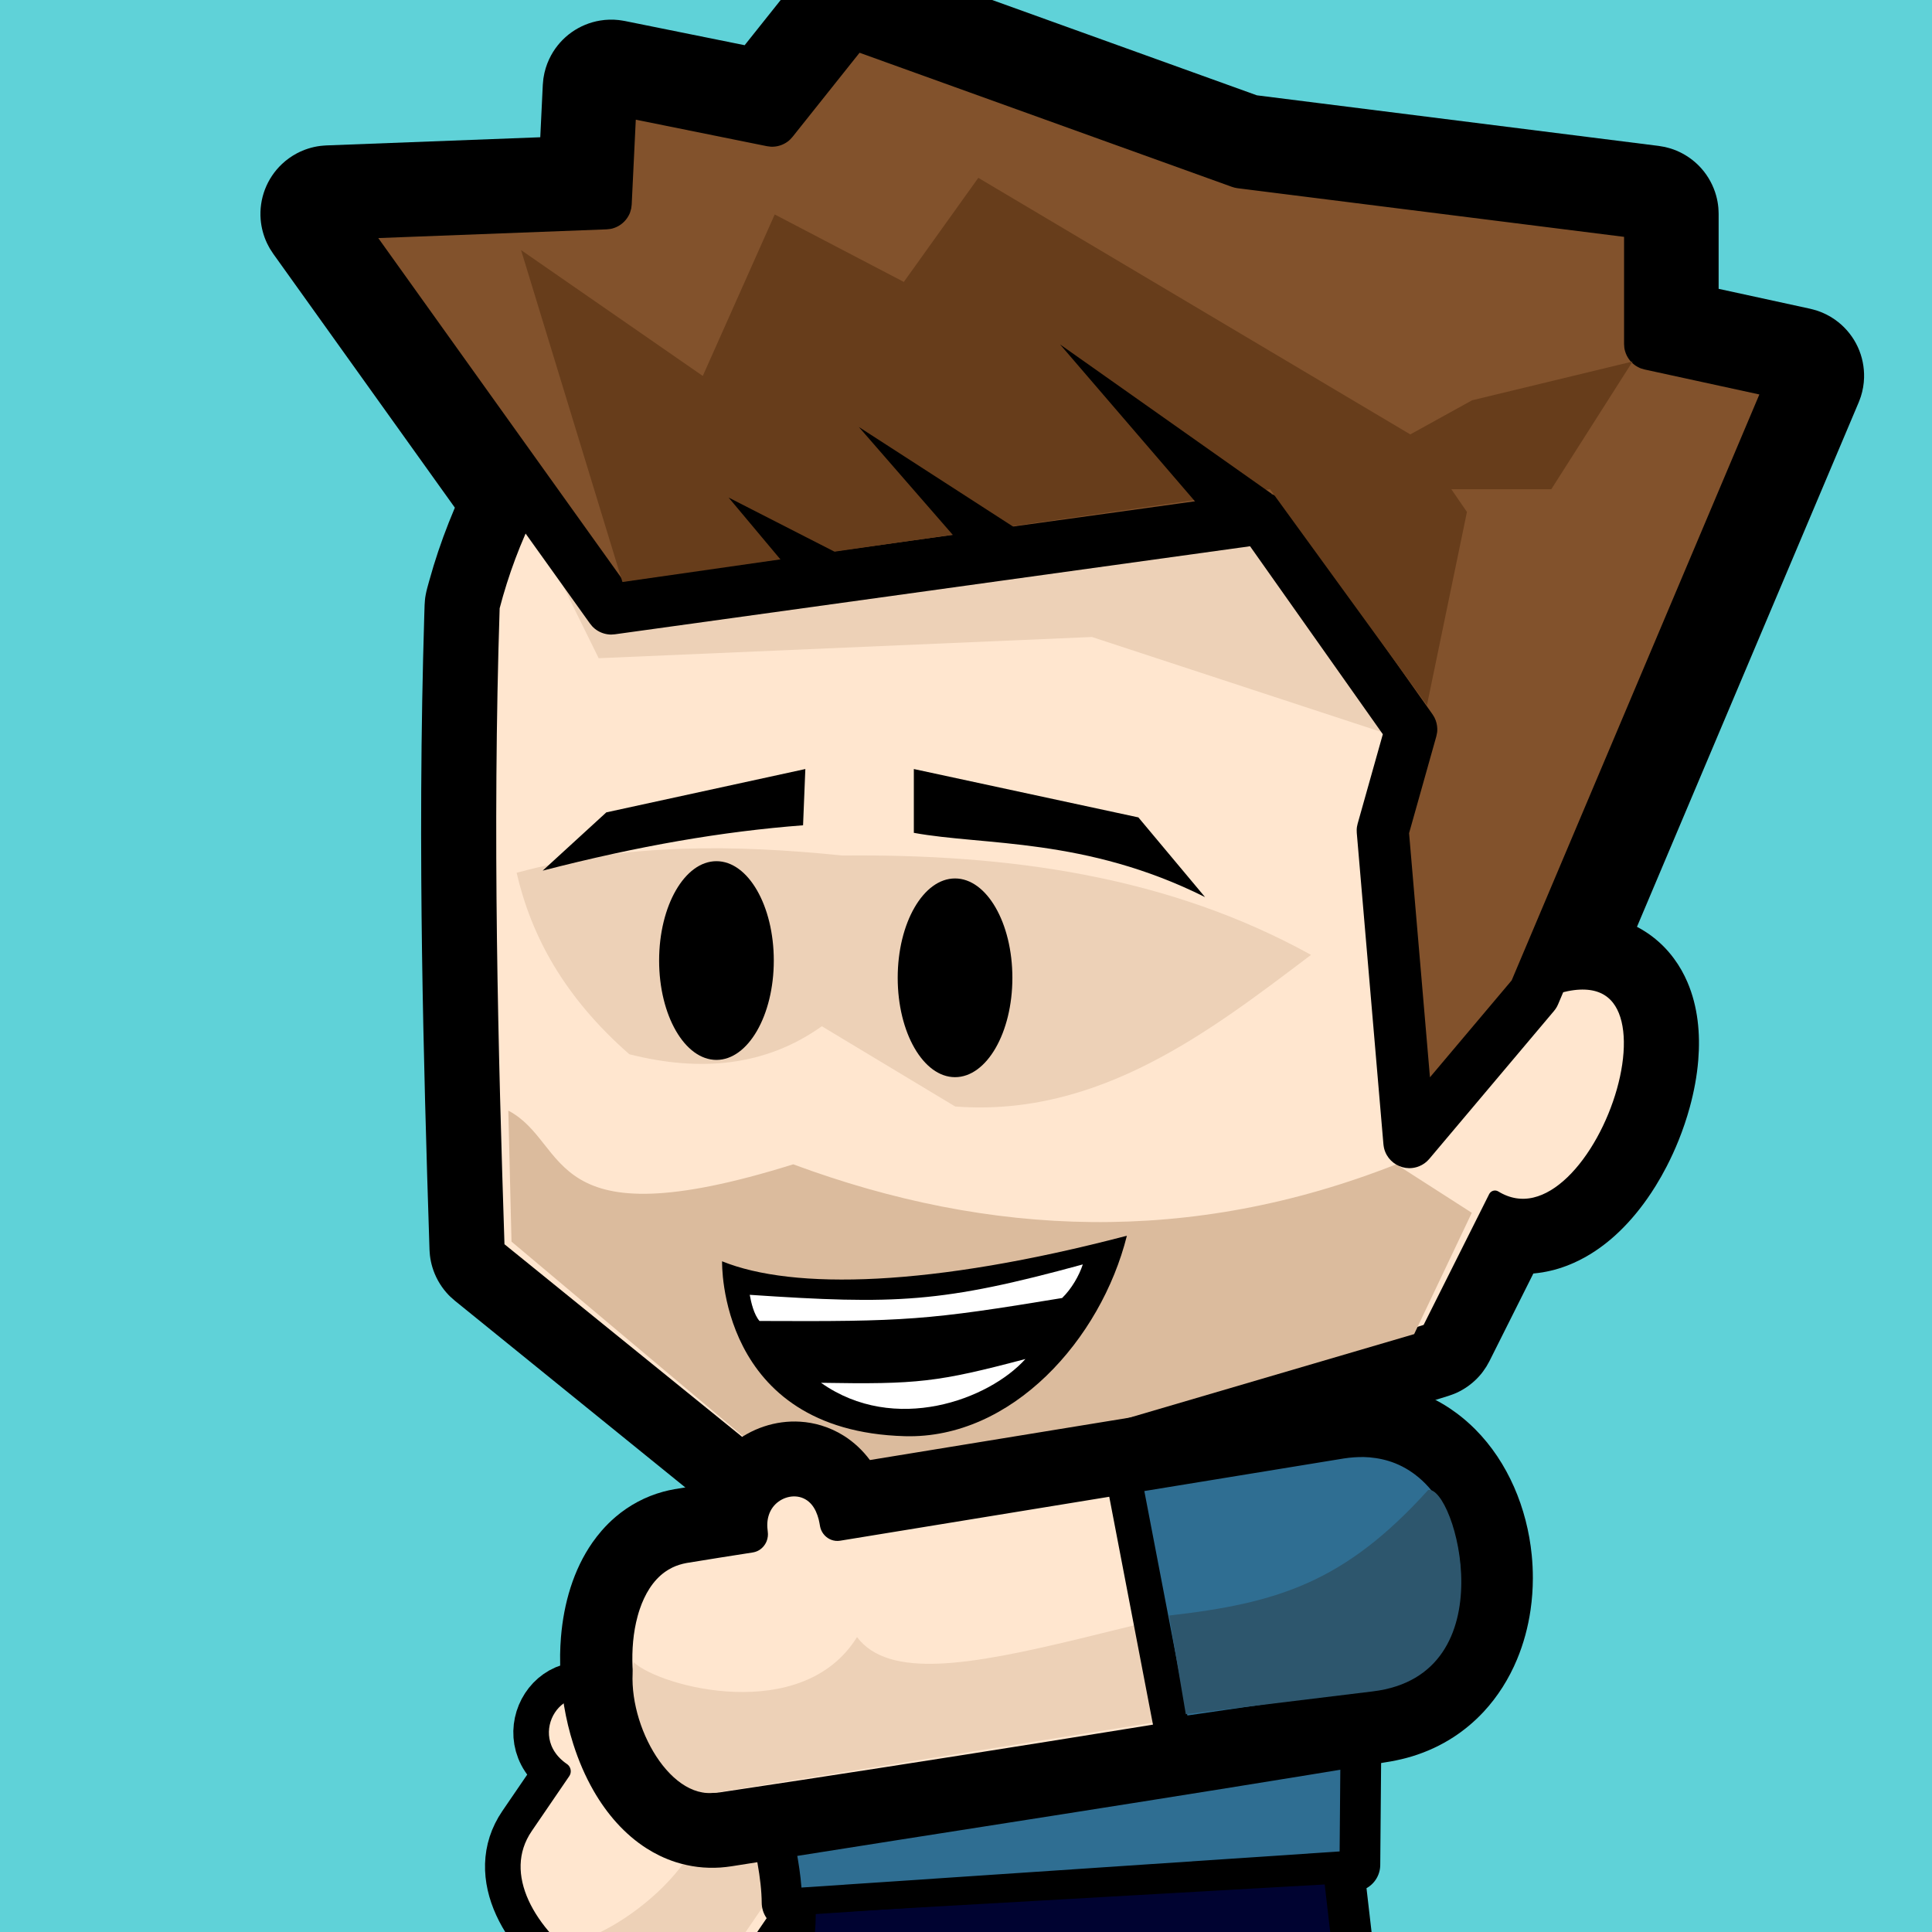 <?xml version="1.0" encoding="UTF-8" standalone="no"?>
<!DOCTYPE svg PUBLIC "-//W3C//DTD SVG 1.1//EN" "http://www.w3.org/Graphics/SVG/1.1/DTD/svg11.dtd">
<svg width="100%" height="100%" viewBox="0 0 300 300" version="1.1" xmlns="http://www.w3.org/2000/svg" xmlns:xlink="http://www.w3.org/1999/xlink" xml:space="preserve" style="fill-rule:evenodd;clip-rule:evenodd;stroke-linecap:round;stroke-linejoin:round;stroke-miterlimit:1.5;">
    <rect x="-25.464" y="-12.525" width="364.262" height="334.207" style="fill:rgb(95,210,216);"/>
    <g id="Left-Arm" transform="matrix(1.444,-1.444,1.444,1.444,-298.99,213.412)">
        <g transform="matrix(0.185,0.983,-0.983,0.185,273.848,-60.172)">
            <path d="M201.449,152.76C201.449,140.995 181.638,140.6 181.638,152.76L181.793,191.707C176.548,191.707 177.003,198.417 181.638,198.417L181.638,203.462C181.638,212.48 201.449,212.414 201.449,203.462L201.449,152.76Z" style="fill:none;stroke:black;stroke-width:4.08px;"/>
        </g>
        <g transform="matrix(0.185,0.983,-0.983,0.185,273.848,-60.172)">
            <path d="M201.449,152.76C201.449,140.995 181.638,140.6 181.638,152.76L181.793,191.707C176.548,191.707 177.003,198.417 181.638,198.417L181.638,203.462C181.638,212.48 201.449,212.414 201.449,203.462L201.449,152.76Z" style="fill:rgb(255,230,207);stroke:black;stroke-width:1.33px;"/>
        </g>
        <g transform="matrix(0.185,0.983,-0.983,0.185,273.848,-60.172)">
            <path d="M200.015,151.966C200.015,146.486 192.446,145.18 192.446,145.18C190.008,166.283 197.247,187.604 190.368,191.486C196.142,196.572 191.717,206.911 189.615,208.621C193.66,209.943 200.065,207.57 200.061,203.862L200.015,151.966Z" style="fill:rgb(237,209,183);"/>
        </g>
        <g transform="matrix(0.185,0.983,-0.983,0.185,273.848,-60.172)">
            <path d="M201.449,152.76C201.449,140.995 181.638,140.6 181.638,152.76L181.705,169.602L201.248,168.7L201.449,152.76Z" style="fill:rgb(47,110,146);stroke:black;stroke-width:1.33px;"/>
        </g>
        <g transform="matrix(0.185,0.983,-0.983,0.185,273.848,-60.172)">
            <path d="M200.303,153.133C200.669,142.726 186.233,144.683 186.266,146.741C192.041,154.074 192.769,159.373 192.414,167.688L199.797,167.512L200.303,153.133Z" style="fill:rgb(45,86,109);"/>
        </g>
    </g>
    <g id="Body-Outline" transform="matrix(2.043,0,0,2.043,-213.876,-25.418)">
        <path d="M165.67,156.986L164.622,157.056C164.542,148.576 156.719,136.216 162.837,125.12L207.887,114.663L207.554,154.174L172.566,156.523L206.339,154.608L210.598,191.387L186.741,192.285L188.414,183.016C188.299,166.145 180.757,175.668 174.505,189.514L152.122,190.577C159.911,182.824 166.005,165.97 165.67,156.986Z" style="fill:none;stroke:black;stroke-width:4.08px;"/>
    </g>
    <g id="Body">
        <g id="Pants" transform="matrix(1.917,0,0,1.924,-86.77,-55.345)">
            <path d="M110.215,182.14C110.61,191.658 104.104,209.625 95.784,217.878L119.631,216.748C126.293,202.049 134.328,191.94 134.451,209.851L132.668,219.691L158.086,218.738L153.548,179.691L110.215,182.14Z" style="fill:rgb(0,3,49);"/>
        </g>
        <g id="Pants-Outline" transform="matrix(1.917,0,0,1.924,-86.77,-55.345)">
            <path d="M153.638,178.589C153.771,178.609 153.807,178.607 153.935,178.655C154.223,178.761 154.458,178.987 154.575,179.271C154.626,179.396 154.626,179.432 154.651,179.564L159.189,218.611C159.195,218.745 159.203,218.78 159.182,218.913C159.125,219.267 158.892,219.578 158.569,219.734C158.477,219.778 158.38,219.809 158.279,219.827C158.229,219.836 158.178,219.838 158.128,219.843L132.709,220.796C132.563,220.79 132.524,220.797 132.382,220.759C132.004,220.659 131.701,220.359 131.597,219.984C131.568,219.878 131.555,219.768 131.558,219.658C131.56,219.603 131.57,219.549 131.575,219.494L133.34,209.757C133.327,208.539 133.284,207.319 133.162,206.106C133.09,205.4 132.994,204.695 132.844,204.001C132.754,203.583 132.645,203.167 132.499,202.765C132.41,202.519 132.306,202.277 132.176,202.05C132.091,201.901 131.993,201.755 131.874,201.63C131.798,201.551 131.71,201.478 131.609,201.433C131.395,201.341 131.144,201.413 130.94,201.496C130.897,201.513 130.855,201.531 130.813,201.551C130.537,201.682 130.283,201.856 130.043,202.043C129.737,202.283 129.451,202.549 129.179,202.827C128.452,203.567 127.811,204.39 127.208,205.231C126.437,206.307 125.731,207.427 125.06,208.566C124.624,209.305 124.204,210.054 123.796,210.808C123.303,211.719 122.828,212.639 122.367,213.566C121.77,214.769 121.198,215.983 120.642,217.205L120.57,217.339C120.49,217.447 120.475,217.479 120.374,217.57C120.223,217.706 120.035,217.798 119.835,217.836C119.785,217.845 119.734,217.847 119.684,217.853L95.836,218.983C95.784,218.981 95.732,218.984 95.68,218.979C95.524,218.964 95.371,218.916 95.235,218.839C94.865,218.63 94.645,218.216 94.677,217.794C94.685,217.69 94.708,217.588 94.744,217.49C94.781,217.392 94.831,217.3 94.894,217.217C94.925,217.175 94.962,217.138 94.996,217.099C95.186,216.909 95.185,216.909 95.373,216.717C95.751,216.321 96.121,215.917 96.478,215.502C97.506,214.306 98.442,213.034 99.313,211.721C100.193,210.393 101.005,209.02 101.762,207.619C102.866,205.574 103.853,203.468 104.737,201.32C105.612,199.194 106.386,197.027 107.047,194.826C107.712,192.613 108.267,190.363 108.648,188.083C108.974,186.134 109.176,184.157 109.106,182.179L109.111,182.023C109.135,181.887 109.135,181.851 109.187,181.722C109.306,181.431 109.549,181.201 109.846,181.096C109.978,181.05 110.015,181.053 110.152,181.035L153.485,178.587C153.536,178.588 153.587,178.588 153.638,178.589ZM111.341,183.184C111.34,183.308 111.337,183.433 111.335,183.558C111.328,183.812 111.328,183.812 111.318,184.066C111.201,186.545 110.799,189.001 110.246,191.418C109.661,193.976 108.904,196.494 108.019,198.965C106.826,202.296 105.399,205.551 103.717,208.667C102.199,211.478 100.467,214.19 98.414,216.646L118.901,215.676C119.07,215.309 119.241,214.943 119.413,214.577C119.625,214.131 119.839,213.685 120.055,213.24C120.68,211.967 121.325,210.704 122.005,209.459C122.526,208.505 123.066,207.562 123.633,206.634C124.047,205.956 124.475,205.287 124.922,204.632C125.279,204.109 125.648,203.595 126.034,203.093C126.335,202.702 126.647,202.319 126.973,201.948C127.173,201.72 127.379,201.497 127.592,201.28C127.767,201.101 127.947,200.928 128.132,200.76C128.283,200.624 128.437,200.491 128.596,200.364C128.698,200.283 128.801,200.204 128.907,200.127C129.612,199.616 130.438,199.199 131.327,199.18C131.479,199.176 131.632,199.184 131.783,199.205C131.966,199.231 132.147,199.275 132.321,199.337C132.585,199.43 132.833,199.565 133.058,199.731C133.388,199.975 133.666,200.283 133.897,200.621C134.232,201.113 134.472,201.664 134.661,202.225C134.973,203.153 135.152,204.124 135.279,205.093C135.485,206.666 135.544,208.254 135.56,209.839L135.557,209.943L135.543,210.047L134.005,218.534L156.846,217.678L152.566,180.854C138.824,181.631 125.082,182.407 111.341,183.184Z" style="fill-rule:nonzero;"/>
        </g>
        <g id="Shirt-Color" transform="matrix(1.945,0,0,2.152,-92.853,-96.597)">
            <path d="M108.807,151.828C102.381,162.359 110.597,174.091 110.681,182.14L155.775,179.404L156.124,141.903L108.807,151.828Z" style="fill:rgb(47,110,146);"/>
        </g>
        <g id="Shirt-Outline" transform="matrix(1.945,0,0,2.152,-92.853,-96.597)">
            <path d="M156.297,140.927C156.419,140.952 156.452,140.953 156.567,140.999C156.827,141.103 157.035,141.299 157.14,141.537C157.175,141.616 157.198,141.699 157.21,141.784C157.215,141.826 157.215,141.869 157.218,141.911L156.869,179.412C156.86,179.521 156.864,179.55 156.833,179.656C156.751,179.936 156.532,180.174 156.242,180.298C156.159,180.333 156.072,180.359 155.983,180.374C155.939,180.382 155.893,180.385 155.848,180.39L110.755,183.126C110.709,183.126 110.664,183.129 110.618,183.127C110.527,183.122 110.437,183.107 110.351,183.082C109.999,182.981 109.722,182.72 109.626,182.399C109.583,182.258 109.588,182.118 109.584,181.973C109.583,181.914 109.58,181.855 109.578,181.796C109.569,181.616 109.569,181.616 109.558,181.436C109.435,179.805 109.063,178.2 108.634,176.615C108.22,175.084 107.75,173.565 107.3,172.043C107.206,171.723 107.113,171.402 107.02,171.082C106.765,170.182 106.517,169.281 106.294,168.375C105.818,166.431 105.449,164.46 105.314,162.47C105.157,160.157 105.329,157.82 105.981,155.573C106.243,154.668 106.582,153.781 106.994,152.923C107.229,152.432 107.49,151.952 107.77,151.481L107.847,151.354C107.909,151.265 107.92,151.239 108,151.161C108.118,151.044 108.268,150.953 108.433,150.899C108.475,150.885 108.518,150.876 108.56,150.865L155.876,140.94C156.016,140.919 156.015,140.919 156.157,140.915C156.203,140.919 156.25,140.923 156.297,140.927ZM109.538,152.69C109.048,153.547 108.64,154.441 108.323,155.362C108.121,155.949 107.956,156.546 107.827,157.149C107.459,158.86 107.381,160.612 107.498,162.35C107.626,164.236 107.979,166.104 108.431,167.947C108.569,168.51 108.715,169.071 108.87,169.631C109.046,170.267 109.228,170.901 109.414,171.535C109.689,172.467 109.97,173.398 110.245,174.33C110.377,174.784 110.508,175.239 110.636,175.695C111.127,177.468 111.563,179.26 111.725,181.085L154.689,178.479L155.018,143.15C139.858,146.33 124.698,149.51 109.538,152.69Z" style="fill-rule:nonzero;"/>
        </g>
    </g>
    <g id="Head" transform="matrix(2.043,0,0,2.043,-102.874,-76.658)">
        <path id="Outline" d="M115.434,33.997C115.587,34.016 115.741,34.028 115.893,34.054C116.299,34.123 116.395,34.167 116.787,34.289L145.883,44.767L176.422,48.612L176.886,48.692C177.038,48.732 177.191,48.766 177.341,48.813C177.64,48.908 177.93,49.029 178.208,49.176C178.762,49.469 179.263,49.864 179.678,50.334C180.197,50.923 180.58,51.629 180.79,52.385C180.874,52.688 180.931,52.997 180.959,53.31C180.973,53.466 180.973,53.623 180.98,53.78L180.98,59.475L187.936,60.989L188.401,61.113C188.551,61.168 188.705,61.217 188.852,61.279C189.296,61.466 189.713,61.715 190.089,62.017C190.715,62.519 191.222,63.167 191.558,63.897C191.894,64.626 192.058,65.432 192.034,66.235C192.02,66.716 191.938,67.195 191.792,67.654C191.744,67.807 191.681,67.955 191.625,68.106L174.773,107.967L174.81,107.985L175.018,108.099C175.222,108.218 175.423,108.339 175.618,108.473C176.002,108.736 176.362,109.033 176.696,109.357C177.016,109.669 177.311,110.008 177.577,110.368C177.789,110.653 177.982,110.952 178.158,111.261C178.325,111.556 178.475,111.86 178.608,112.171C179.406,114.028 179.595,116.094 179.432,118.094C179.334,119.307 179.107,120.508 178.786,121.681C178.552,122.538 178.266,123.38 177.935,124.203C177.664,124.876 177.362,125.536 177.029,126.181C176.772,126.678 176.497,127.167 176.203,127.643C175.995,127.978 175.779,128.308 175.553,128.63C174.12,130.671 172.259,132.491 169.957,133.513C169.586,133.678 169.206,133.821 168.818,133.94C168.413,134.063 168,134.161 167.582,134.23C167.366,134.265 167.15,134.29 166.932,134.313L166.898,134.315L163.56,140.977L163.332,141.383C163.099,141.725 163.051,141.82 162.774,142.128C162.358,142.59 161.859,142.976 161.308,143.263C160.94,143.455 160.836,143.477 160.447,143.617L114.951,157.734C114.552,157.839 114.454,157.879 114.043,157.929C113.118,158.043 112.169,157.904 111.316,157.53C111.032,157.405 110.759,157.256 110.502,157.083C110.373,156.996 110.253,156.898 110.128,156.806L84.926,136.384C84.629,136.121 84.545,136.064 84.283,135.765C83.793,135.204 83.426,134.538 83.213,133.824C83.128,133.538 83.068,133.246 83.033,132.95C83.015,132.802 83.011,132.653 82.999,132.505C82.939,130.608 82.878,128.711 82.82,126.813C82.597,119.309 82.418,111.803 82.374,104.295C82.347,99.801 82.366,95.307 82.445,90.814C82.483,88.646 82.537,86.48 82.601,84.313L82.627,83.499C82.652,83.15 82.648,83.061 82.712,82.717C82.773,82.386 82.869,82.06 82.958,81.736C83.07,81.33 83.188,80.925 83.311,80.522C83.765,79.04 84.301,77.587 84.905,76.16L84.927,76.109L71.121,56.81L70.866,56.418C70.794,56.28 70.715,56.146 70.648,56.005C70.382,55.441 70.218,54.83 70.166,54.209C70.102,53.432 70.215,52.643 70.494,51.915C70.773,51.187 71.217,50.525 71.784,49.99C72.124,49.67 72.507,49.395 72.92,49.176C73.471,48.885 74.074,48.693 74.693,48.614C74.847,48.594 75.003,48.588 75.158,48.575L91.418,47.954L91.61,43.972L91.654,43.502C91.683,43.348 91.705,43.191 91.741,43.038C91.848,42.579 92.018,42.134 92.245,41.72C92.624,41.029 93.159,40.428 93.802,39.973C94.445,39.518 95.189,39.212 95.967,39.084C96.432,39.007 96.908,38.994 97.378,39.046C97.534,39.063 97.688,39.094 97.844,39.118L106.953,40.958L110.949,35.943L111.253,35.595C111.55,35.31 111.615,35.228 111.948,34.985C112.571,34.529 113.294,34.216 114.053,34.072C114.457,33.995 114.562,34.003 114.972,33.981C115.126,33.986 115.28,33.992 115.434,33.997ZM113.115,49.94C112.837,50.258 112.777,50.348 112.457,50.626C111.615,51.357 110.544,51.804 109.432,51.888C109.115,51.911 108.797,51.906 108.481,51.872C108.323,51.855 108.167,51.823 108.011,51.799L101.722,50.529L101.592,53.228L101.546,53.709C101.516,53.867 101.494,54.027 101.456,54.183C101.382,54.497 101.278,54.803 101.147,55.097C100.818,55.834 100.318,56.49 99.695,57.002C99.197,57.411 98.623,57.726 98.011,57.926C97.704,58.027 97.389,58.098 97.07,58.14C96.91,58.161 96.749,58.168 96.588,58.181L85.22,58.615L95.182,72.541L95.441,72.942C95.638,73.317 95.701,73.405 95.845,73.805C96.224,74.857 96.253,76.02 95.928,77.089C95.881,77.241 95.828,77.392 95.768,77.539C95.655,77.816 95.579,77.949 95.455,78.189C95.364,78.366 95.34,78.415 95.25,78.593C95.15,78.797 95.051,79.002 94.953,79.208C94.628,79.906 94.323,80.613 94.045,81.331C93.653,82.348 93.313,83.385 93.02,84.434C92.992,85.299 92.969,86.164 92.946,87.029C92.893,89.139 92.851,91.25 92.824,93.361C92.768,97.749 92.767,102.137 92.808,106.525C92.879,114.135 93.082,121.742 93.32,129.348L93.334,129.79L114.523,146.96L155.241,134.326L159.323,126.18L159.555,125.766C159.645,125.635 159.729,125.5 159.824,125.374C160.111,124.995 160.449,124.655 160.828,124.368C161.459,123.888 162.198,123.556 162.976,123.403C163.598,123.281 164.242,123.273 164.867,123.381C165.196,123.438 165.468,123.515 165.783,123.628C165.881,123.662 165.974,123.708 166.069,123.748C166.134,123.693 166.196,123.634 166.257,123.575C166.542,123.29 166.795,122.976 167.026,122.647C167.27,122.299 167.489,121.936 167.689,121.562C167.964,121.048 168.203,120.513 168.406,119.966C168.647,119.314 168.836,118.643 168.958,117.958L168.958,117.955L168.749,118.034L168.297,118.16C168.144,118.188 167.991,118.223 167.836,118.245C167.217,118.33 166.582,118.302 165.972,118.163C165.209,117.989 164.489,117.642 163.878,117.154C163.266,116.666 162.769,116.04 162.431,115.334C162.228,114.911 162.083,114.461 162.001,113.999C161.918,113.537 161.899,113.065 161.942,112.598C161.957,112.442 161.981,112.287 162.007,112.133C162.041,111.934 162.152,111.315 162.225,111.037C162.309,110.714 162.348,110.638 162.466,110.327L179.586,69.832L174.664,68.761L174.209,68.64C174.062,68.586 173.912,68.539 173.767,68.478C173.477,68.357 173.198,68.211 172.935,68.039C171.877,67.352 171.092,66.283 170.754,65.067C170.67,64.764 170.613,64.455 170.585,64.142C170.571,63.986 170.571,63.828 170.564,63.671L170.564,58.373L144.01,55.03L143.632,54.969C143.26,54.879 143.26,54.88 142.895,54.763L116.769,45.354C115.551,46.883 114.333,48.411 113.115,49.94Z" style="fill-rule:nonzero;"/>
        <g id="Main-Color" transform="matrix(1,0,0,1.04,0,-2.23)">
            <path d="M87.833,82.6C87.269,99.227 87.718,115.008 88.205,129.406L113.407,149.045L158.903,135.47L163.98,125.729C172.141,130.511 180.766,105.161 167.128,110.892C167.128,110.892 170.844,91.734 170.963,89.414C173.227,45.15 98.985,41.465 87.833,82.6Z" style="fill:rgb(255,230,207);stroke:black;stroke-width:1px;"/>
        </g>
        <g id="Beard" transform="matrix(0.973,0,0,0.915,4.414,12.255)">
            <path d="M86.922,119.869C91.792,122.586 89.57,130.852 109.177,124.33C124.585,130.401 140.257,131.049 156.284,124.33L162.184,128.356L157.681,138.434L111.786,152.76L87.171,130.751L86.922,119.869Z" style="fill:rgb(219,187,157);"/>
        </g>
        <g id="Forehead-Shadow" transform="matrix(1,0,0,1,0,-21.464)">
            <path d="M91.12,99.4L148.973,97.968L157.632,115.372L133.349,107.401L95.857,109.014L91.12,99.4Z" style="fill:rgb(237,209,183);"/>
        </g>
        <g id="Hair">
            <path id="Main-Color1" d="M75.357,53.78L96.812,83.773L146.288,76.914L157.617,92.957L155.449,100.659L157.475,124.33L166.955,113.085L186.828,66.078L175.772,63.671L175.772,53.78L144.66,49.863L115.022,39.189L109.042,46.694L96.812,44.223L96.39,52.977L75.357,53.78Z" style="fill:rgb(130,82,44);"/>
            <path id="Outline1" d="M115.16,37.215C115.43,37.252 115.43,37.252 115.693,37.327L145.125,47.927L176.019,51.816L176.299,51.872C176.538,51.957 176.605,51.966 176.821,52.102C177.228,52.356 177.532,52.756 177.669,53.215C177.742,53.46 177.733,53.527 177.751,53.78L177.751,62.077L187.249,64.144L187.527,64.226C187.759,64.334 187.826,64.349 188.031,64.506C188.575,64.923 188.869,65.609 188.796,66.29C188.768,66.546 188.733,66.606 188.651,66.848L168.778,113.855C168.702,114.014 168.688,114.057 168.588,114.203C168.551,114.257 168.508,114.308 168.468,114.36L158.988,125.605C158.92,125.675 158.857,125.749 158.784,125.814C158.566,126.007 158.304,126.15 158.024,126.231C157.837,126.285 157.643,126.311 157.449,126.309C156.76,126.3 156.111,125.921 155.764,125.325C155.666,125.157 155.594,124.975 155.549,124.786C155.526,124.691 155.518,124.594 155.503,124.498L153.477,100.828C153.475,100.748 153.468,100.669 153.471,100.59C153.479,100.379 153.499,100.328 153.544,100.123L155.457,93.328L145.366,79.04L97.084,85.733C96.847,85.75 96.786,85.767 96.548,85.734C96.192,85.686 95.851,85.54 95.571,85.315C95.384,85.164 95.354,85.108 95.203,84.925L73.747,54.931C73.698,54.85 73.643,54.773 73.599,54.689C73.512,54.52 73.449,54.34 73.413,54.154C73.287,53.495 73.511,52.8 73.999,52.34C74.137,52.209 74.293,52.1 74.463,52.014C74.632,51.928 74.813,51.867 74.999,51.833C75.092,51.816 75.187,51.812 75.281,51.802L94.5,51.068L94.836,44.128L94.87,43.846C94.935,43.603 94.939,43.536 95.056,43.312C95.365,42.716 95.971,42.31 96.639,42.252C96.892,42.229 96.955,42.251 97.204,42.283L108.248,44.514L113.475,37.956L113.659,37.754C113.846,37.6 113.887,37.55 114.103,37.437C114.264,37.352 114.437,37.29 114.616,37.252C114.705,37.233 114.796,37.227 114.886,37.215C114.977,37.215 115.068,37.215 115.16,37.215ZM110.59,47.927C110.427,48.105 110.394,48.159 110.198,48.301C109.903,48.512 109.552,48.64 109.19,48.668C108.949,48.686 108.888,48.665 108.65,48.634L98.678,46.619L98.367,53.072L98.331,53.363C98.261,53.614 98.257,53.683 98.133,53.914C97.899,54.348 97.505,54.684 97.04,54.846C96.793,54.932 96.723,54.925 96.465,54.954L79.105,55.617L97.726,81.648L146.016,74.953C146.255,74.937 146.317,74.92 146.556,74.953C146.914,75.002 147.256,75.15 147.536,75.378C147.724,75.53 147.754,75.586 147.905,75.772L159.234,91.815C159.284,91.899 159.341,91.979 159.385,92.066C159.517,92.328 159.589,92.619 159.596,92.913C159.602,93.175 159.574,93.239 159.522,93.493L157.452,100.849L159.039,119.403L165.249,112.038L184.076,67.504L175.351,65.605C175.123,65.539 175.06,65.534 174.848,65.422C174.37,65.17 174.01,64.723 173.865,64.202C173.801,63.971 173.809,63.909 173.793,63.671L173.793,55.525L144.413,51.827L144.198,51.787L143.99,51.725L115.686,41.532C113.987,43.664 112.289,45.795 110.59,47.927Z" style="fill-rule:nonzero;"/>
            <g id="Shadow-Color" transform="matrix(1,0,0,1,-4.927,9.219)">
                <path d="M162.472,61.321L167.169,58.727L179.369,55.78L173.188,65.488L165.59,65.488L166.777,67.213L163.737,81.909L151.809,65.488L102.59,72.54L94.884,47.31L108.697,56.877L114.165,44.603L123.977,49.731L129.639,41.82L162.472,61.321Z" style="fill:rgb(103,61,27);"/>
            </g>
            <g id="Streaks" transform="matrix(1,0,0,1,-4.927,9.219)">
                <path d="M114.928,71.215L110.659,66.119L120.558,71.18C120.558,71.18 116.849,71.199 114.928,71.215L114.945,71.236C113.188,71.234 113.682,71.225 114.928,71.215ZM127.861,69.143L120.558,60.757L133.491,69.108C133.491,69.108 129.781,69.127 127.861,69.143L127.879,69.164C126.122,69.162 126.615,69.153 127.861,69.143ZM151.936,65.835L135.851,54.481L146.642,67.032L151.936,65.835Z"/>
            </g>
        </g>
    </g>
    <g id="Eyes" transform="matrix(1,0,0,1,92.731,19.36)">
        <g id="Eye-Shadow" transform="matrix(2.043,0,0,2.043,-195.605,-86.689)">
            <path d="M89.621,99.292C98.051,97.006 106.25,97.157 114.386,97.98C127.04,97.855 139.16,99.536 150,105.532C142.403,111.277 133.899,117.896 122.952,117.055L112.819,110.957C108.567,113.982 103.628,114.463 98.188,113.085C93.223,108.734 90.733,104.094 89.621,99.292Z" style="fill:rgb(237,209,183);"/>
        </g>
        <g id="Open" transform="matrix(2.043,0,0,2.043,-16.242,-37.637)">
            <g id="Left-Eye" transform="matrix(1,0,0,1,-87.804,-23.579)">
                <ellipse cx="104.819" cy="105.532" rx="4.358" ry="7.552"/>
            </g>
            <g id="Right-Eye" transform="matrix(1,0,0,1,-69.67,-22.267)">
                <ellipse cx="104.819" cy="105.532" rx="4.358" ry="7.552"/>
            </g>
        </g>
        <g id="Worried" transform="matrix(2.043,0,0,2.043,-205.669,-77.186)">
            <path d="M124.737,91.605L124.737,86.755L141.804,90.431L146.87,96.489C137.791,91.95 130.073,92.584 124.737,91.605ZM116.318,91.031C110.189,91.501 103.855,92.587 96.528,94.478L101.365,90.049L116.491,86.755L116.318,91.031Z"/>
        </g>
    </g>
    <g id="Right-Arm" transform="matrix(2.031,0.071,-0.073,2.105,-100.485,-96.192)">
        <g transform="matrix(0.185,0.983,-0.983,0.185,273.848,-60.172)">
            <path d="M177.752,149.917C177.854,149.435 177.975,148.959 178.128,148.491C178.443,147.529 178.875,146.605 179.416,145.749C179.875,145.023 180.411,144.346 181.013,143.733C181.441,143.296 181.901,142.891 182.387,142.521C185.17,140.406 188.74,139.474 192.206,139.64C192.776,139.667 193.344,139.724 193.908,139.81C194.68,139.928 195.443,140.102 196.19,140.332C197.403,140.706 198.572,141.23 199.649,141.904C200.96,142.723 202.131,143.767 203.071,144.996C203.67,145.78 204.174,146.637 204.567,147.543C205.026,148.602 205.333,149.725 205.489,150.869C205.566,151.432 205.603,151.999 205.615,152.567C205.727,169.538 205.616,186.509 205.616,203.481C205.613,203.769 205.603,204.056 205.578,204.343C205.527,204.921 205.424,205.495 205.27,206.054C205.118,206.601 204.917,207.135 204.67,207.646C204.477,208.044 204.257,208.428 204.011,208.796C203.801,209.11 203.573,209.411 203.33,209.699C202.05,211.211 200.352,212.319 198.528,213.064C197.357,213.541 196.129,213.875 194.883,214.087C193.926,214.25 192.957,214.34 191.987,214.362C191.26,214.379 190.531,214.357 189.805,214.296C189.273,214.251 188.743,214.185 188.217,214.098C187.786,214.026 187.357,213.939 186.932,213.837C184.523,213.257 182.181,212.167 180.401,210.412C180.137,210.151 179.887,209.877 179.652,209.59C179.342,209.211 179.06,208.81 178.809,208.389C178.464,207.809 178.181,207.192 177.967,206.552C177.746,205.893 177.599,205.21 177.526,204.519C177.495,204.226 177.48,203.934 177.473,203.64C177.466,202.912 177.471,202.185 177.471,201.457C177.414,201.424 177.359,201.387 177.303,201.352L177.142,201.246C176.882,201.064 176.629,200.874 176.391,200.663C175.794,200.136 175.283,199.513 174.881,198.826C173.933,197.203 173.614,195.241 174.011,193.403C174.126,192.869 174.301,192.347 174.531,191.852C174.799,191.278 175.141,190.74 175.549,190.256C176.126,189.569 176.83,188.998 177.614,188.562L177.471,152.755C177.474,152.369 177.486,151.984 177.516,151.6C177.546,151.221 177.593,150.845 177.651,150.469C177.682,150.285 177.716,150.101 177.752,149.917ZM185.89,151.724C185.837,152.038 185.811,152.353 185.805,152.671L185.805,152.765L185.96,191.69L185.949,192.016C185.936,192.124 185.928,192.232 185.912,192.34C185.879,192.554 185.829,192.766 185.763,192.974C185.564,193.595 185.219,194.167 184.76,194.632C184.557,194.839 184.494,194.878 184.268,195.059L184.18,195.119L184.364,195.265L184.601,195.487C184.674,195.567 184.75,195.644 184.82,195.727C184.96,195.893 185.087,196.069 185.199,196.254C185.481,196.717 185.67,197.235 185.754,197.77C185.799,198.055 185.793,198.129 185.805,198.417C185.805,200.131 185.733,201.847 185.807,203.559C185.816,203.697 185.839,203.834 185.89,203.963C185.977,204.183 186.134,204.369 186.305,204.528C186.609,204.811 186.973,205.027 187.346,205.205C187.503,205.28 187.664,205.348 187.826,205.41C188.761,205.769 189.764,205.949 190.76,206.011C191.532,206.059 192.309,206.034 193.075,205.933C193.701,205.851 194.322,205.718 194.921,205.517C195.097,205.458 195.271,205.394 195.441,205.322C195.578,205.265 195.713,205.203 195.845,205.136C196.192,204.961 196.529,204.752 196.81,204.483C196.975,204.325 197.126,204.142 197.207,203.927C197.259,203.788 197.278,203.642 197.282,203.494C197.43,186.529 197.618,169.559 197.28,152.597C197.262,152.058 197.18,151.523 196.986,151.018C196.907,150.81 196.809,150.609 196.694,150.417C196.113,149.446 195.122,148.793 194.075,148.41C193.917,148.353 193.757,148.301 193.595,148.254C193.38,148.193 193.163,148.141 192.944,148.099C192.67,148.046 192.393,148.008 192.116,147.984C191.759,147.954 191.4,147.947 191.042,147.963C190.593,147.984 190.145,148.043 189.707,148.142C188.559,148.4 187.416,148.949 186.678,149.893C186.578,150.02 186.486,150.154 186.403,150.294C186.201,150.635 186.06,151.004 185.961,151.388C185.934,151.499 185.911,151.611 185.89,151.724Z" style="fill-rule:nonzero;"/>
        </g>
        <g transform="matrix(0.185,0.983,-0.983,0.185,273.848,-60.172)">
            <path d="M201.449,152.76C201.449,140.995 181.638,140.6 181.638,152.76L181.793,191.707C176.548,191.707 177.003,198.417 181.638,198.417L181.638,203.462C181.638,212.48 201.449,212.414 201.449,203.462L201.449,152.76Z" style="fill:rgb(255,230,207);"/>
        </g>
        <g transform="matrix(0.185,0.983,-0.983,0.185,273.848,-60.172)">
            <path d="M180.507,150.48C180.577,150.15 180.658,149.823 180.759,149.5C180.978,148.796 181.277,148.116 181.653,147.481C181.924,147.023 182.234,146.589 182.58,146.184C183.308,145.33 184.189,144.612 185.159,144.048C186.008,143.554 186.924,143.177 187.87,142.913C188.572,142.717 189.29,142.582 190.014,142.507C190.569,142.449 191.128,142.425 191.686,142.436C194.416,142.489 197.187,143.359 199.305,145.115C199.57,145.336 199.825,145.569 200.066,145.816C200.402,146.159 200.712,146.526 200.993,146.915C201.386,147.46 201.719,148.046 201.986,148.662C202.344,149.486 202.581,150.36 202.703,151.25C202.764,151.699 202.793,152.151 202.802,152.605C202.915,169.599 202.95,186.596 202.802,203.591C202.786,204.211 202.702,204.825 202.525,205.421C202.413,205.802 202.265,206.172 202.086,206.526C201.963,206.77 201.824,207.006 201.672,207.233C200.691,208.702 199.187,209.738 197.576,210.414C196.562,210.839 195.494,211.13 194.412,211.314C193.589,211.454 192.757,211.531 191.923,211.551C191.254,211.566 190.583,211.544 189.916,211.483C189.42,211.437 188.926,211.37 188.435,211.281C188.031,211.207 187.63,211.118 187.233,211.012C186.919,210.928 186.609,210.834 186.301,210.729C184.46,210.099 182.694,209.045 181.546,207.44C181.365,207.186 181.2,206.92 181.054,206.643C180.85,206.256 180.685,205.849 180.561,205.429C180.374,204.791 180.29,204.132 180.284,203.468L180.284,199.61C180.171,199.581 180.172,199.581 180.06,199.549C179.939,199.512 179.939,199.512 179.818,199.471C179.584,199.385 179.356,199.288 179.136,199.17C178.648,198.907 178.208,198.559 177.842,198.144C177.493,197.748 177.213,197.294 177.014,196.806C176.581,195.749 176.535,194.54 176.911,193.459C177.024,193.136 177.173,192.826 177.356,192.537C177.633,192.101 177.986,191.717 178.396,191.402C178.993,190.944 179.699,190.642 180.434,190.488L180.284,152.758C180.286,152.445 180.296,152.132 180.32,151.82C180.344,151.517 180.381,151.217 180.428,150.917C180.452,150.771 180.479,150.626 180.507,150.48ZM183.12,151.238C183.035,151.743 182.995,152.25 182.992,152.761L183.148,191.701C183.144,191.76 183.144,191.819 183.137,191.877C183.122,191.994 183.092,192.109 183.047,192.218C182.89,192.603 182.556,192.9 182.156,193.011C181.975,193.062 181.792,193.059 181.607,193.065C181.52,193.069 181.433,193.075 181.346,193.083C180.933,193.131 180.522,193.235 180.169,193.463C180.009,193.567 179.865,193.695 179.746,193.844C179.672,193.937 179.608,194.037 179.555,194.143C179.187,194.885 179.368,195.836 179.94,196.424C180.229,196.721 180.607,196.911 181.01,196.999C181.222,197.045 181.437,197.06 181.653,197.063L181.829,197.076C181.886,197.088 181.944,197.097 182.001,197.112C182.114,197.144 182.223,197.19 182.324,197.249C182.629,197.429 182.856,197.727 182.947,198.069C182.987,198.221 182.982,198.261 182.992,198.417C182.992,200.126 182.978,201.835 182.993,203.544C183.003,203.924 183.052,204.3 183.16,204.664C183.219,204.868 183.296,205.066 183.388,205.257C183.887,206.293 184.815,207.052 185.814,207.582C185.974,207.667 186.136,207.746 186.301,207.82C187.451,208.341 188.701,208.632 189.953,208.765C191.147,208.891 192.358,208.873 193.546,208.708C194.505,208.574 195.454,208.344 196.355,207.987C196.556,207.907 196.755,207.821 196.95,207.727C198.074,207.189 199.146,206.386 199.7,205.241C199.792,205.051 199.868,204.854 199.928,204.652C200.035,204.291 200.084,203.919 200.094,203.543C200.242,186.576 200.207,169.608 200.094,152.64C200.087,152.261 200.06,151.884 200.004,151.509C199.902,150.837 199.711,150.179 199.422,149.563C199.26,149.219 199.069,148.888 198.851,148.576C197.867,147.17 196.37,146.203 194.756,145.669C194.175,145.477 193.576,145.339 192.97,145.252C192.527,145.189 192.081,145.153 191.633,145.144C191.29,145.137 190.945,145.147 190.602,145.173C188.622,145.322 186.62,146.024 185.156,147.401C184.952,147.593 184.759,147.798 184.58,148.013C184.319,148.329 184.086,148.669 183.888,149.027C183.56,149.62 183.333,150.257 183.183,150.917C183.161,151.024 183.14,151.131 183.12,151.238Z" style="fill-rule:nonzero;"/>
        </g>
        <g transform="matrix(0.185,0.983,-0.983,0.185,273.848,-60.172)">
            <path d="M200.015,151.966C200.015,146.486 192.446,145.18 192.446,145.18C190.008,166.283 197.247,187.604 190.368,191.486C196.142,196.572 191.717,206.911 189.615,208.621C193.66,209.943 200.065,207.57 200.061,203.862L200.015,151.966Z" style="fill:rgb(237,209,183);"/>
        </g>
        <g transform="matrix(0.185,0.983,-0.983,0.185,273.848,-60.172)">
            <path d="M201.449,152.76C201.449,140.995 181.638,140.6 181.638,152.76L181.705,169.602L201.248,168.7L201.449,152.76Z" style="fill:rgb(47,110,146);"/>
        </g>
        <g transform="matrix(0.185,0.983,-0.983,0.185,273.848,-60.172)">
            <path d="M180.507,150.48C180.577,150.15 180.658,149.823 180.759,149.5C180.978,148.796 181.277,148.116 181.653,147.481C181.924,147.023 182.234,146.589 182.58,146.184C183.308,145.33 184.189,144.612 185.159,144.048C186.008,143.554 186.924,143.177 187.87,142.913C188.572,142.717 189.29,142.582 190.014,142.507C190.569,142.449 191.128,142.425 191.686,142.436C192.115,142.444 192.544,142.473 192.971,142.522C195.603,142.823 198.196,143.906 200.066,145.816C200.402,146.159 200.712,146.526 200.993,146.915C201.386,147.46 201.719,148.046 201.986,148.662C202.364,149.532 202.606,150.456 202.722,151.397C202.777,151.851 202.8,152.307 202.803,152.764L202.602,168.717C202.595,168.839 202.583,168.955 202.55,169.074C202.438,169.463 202.15,169.788 201.778,169.946C201.667,169.993 201.55,170.026 201.43,170.042C201.39,170.047 201.35,170.049 201.31,170.053L181.768,170.955C181.727,170.955 181.687,170.956 181.646,170.955C181.525,170.949 181.405,170.928 181.289,170.89C180.901,170.765 180.584,170.463 180.439,170.082C180.396,169.968 180.368,169.849 180.357,169.728C180.353,169.688 180.353,169.648 180.351,169.607L180.284,152.758C180.286,152.445 180.296,152.132 180.32,151.82C180.344,151.517 180.381,151.217 180.428,150.917C180.452,150.771 180.479,150.626 180.507,150.48ZM183.12,151.238C183.035,151.743 182.995,152.25 182.992,152.761L183.054,168.184L199.91,167.406L200.095,152.756C200.092,152.338 200.066,151.922 200.004,151.509C199.897,150.805 199.692,150.116 199.38,149.476C199.228,149.163 199.051,148.862 198.851,148.576C197.867,147.17 196.37,146.203 194.756,145.669C194.175,145.477 193.576,145.339 192.97,145.252C192.527,145.189 192.081,145.153 191.633,145.144C191.29,145.137 190.945,145.147 190.603,145.173C188.652,145.32 186.683,146.001 185.224,147.337C185.018,147.527 184.822,147.728 184.64,147.942C184.375,148.253 184.138,148.589 183.935,148.944C183.601,149.528 183.365,150.158 183.207,150.812C183.175,150.953 183.146,151.095 183.12,151.238Z" style="fill-rule:nonzero;"/>
        </g>
        <g transform="matrix(0.185,0.983,-0.983,0.185,273.848,-60.172)">
            <path d="M200.303,153.133C200.669,142.726 186.233,144.683 186.266,146.741C192.041,154.074 192.769,159.373 192.414,167.688L199.797,167.512L200.303,153.133Z" style="fill:rgb(45,86,109);"/>
        </g>
    </g>
    <g transform="matrix(-1.837,-0.039,-0.049,2.291,233.701,-32.235)">
        <path d="M63.497,100.639C63.497,100.639 63.583,112.141 47.741,112.225C38.698,112.273 31.35,105.392 29.341,98.325C45.802,102.086 57.435,102.491 63.497,100.639Z"/>
    </g>
    <g transform="matrix(1.848,0.039,-0.035,1.631,112.93,193.367)">
        <path d="M2.844,7.138C15.097,6.911 16.954,6.731 28.218,4.346C28.993,3.457 29.608,2.182 29.895,1.107C18.137,5.052 14.28,5.312 1.977,4.669C2.103,5.387 2.362,6.539 2.844,7.138Z" style="fill:white;"/>
    </g>
    <g transform="matrix(1.99,0.042,-0.042,1.99,111.52,187.374)">
        <path d="M8.312,13.567C15.832,13.536 17.406,13.33 24.212,11.375C21.442,14.599 14.132,17.504 8.312,13.567Z" style="fill:white;"/>
    </g>
</svg>
